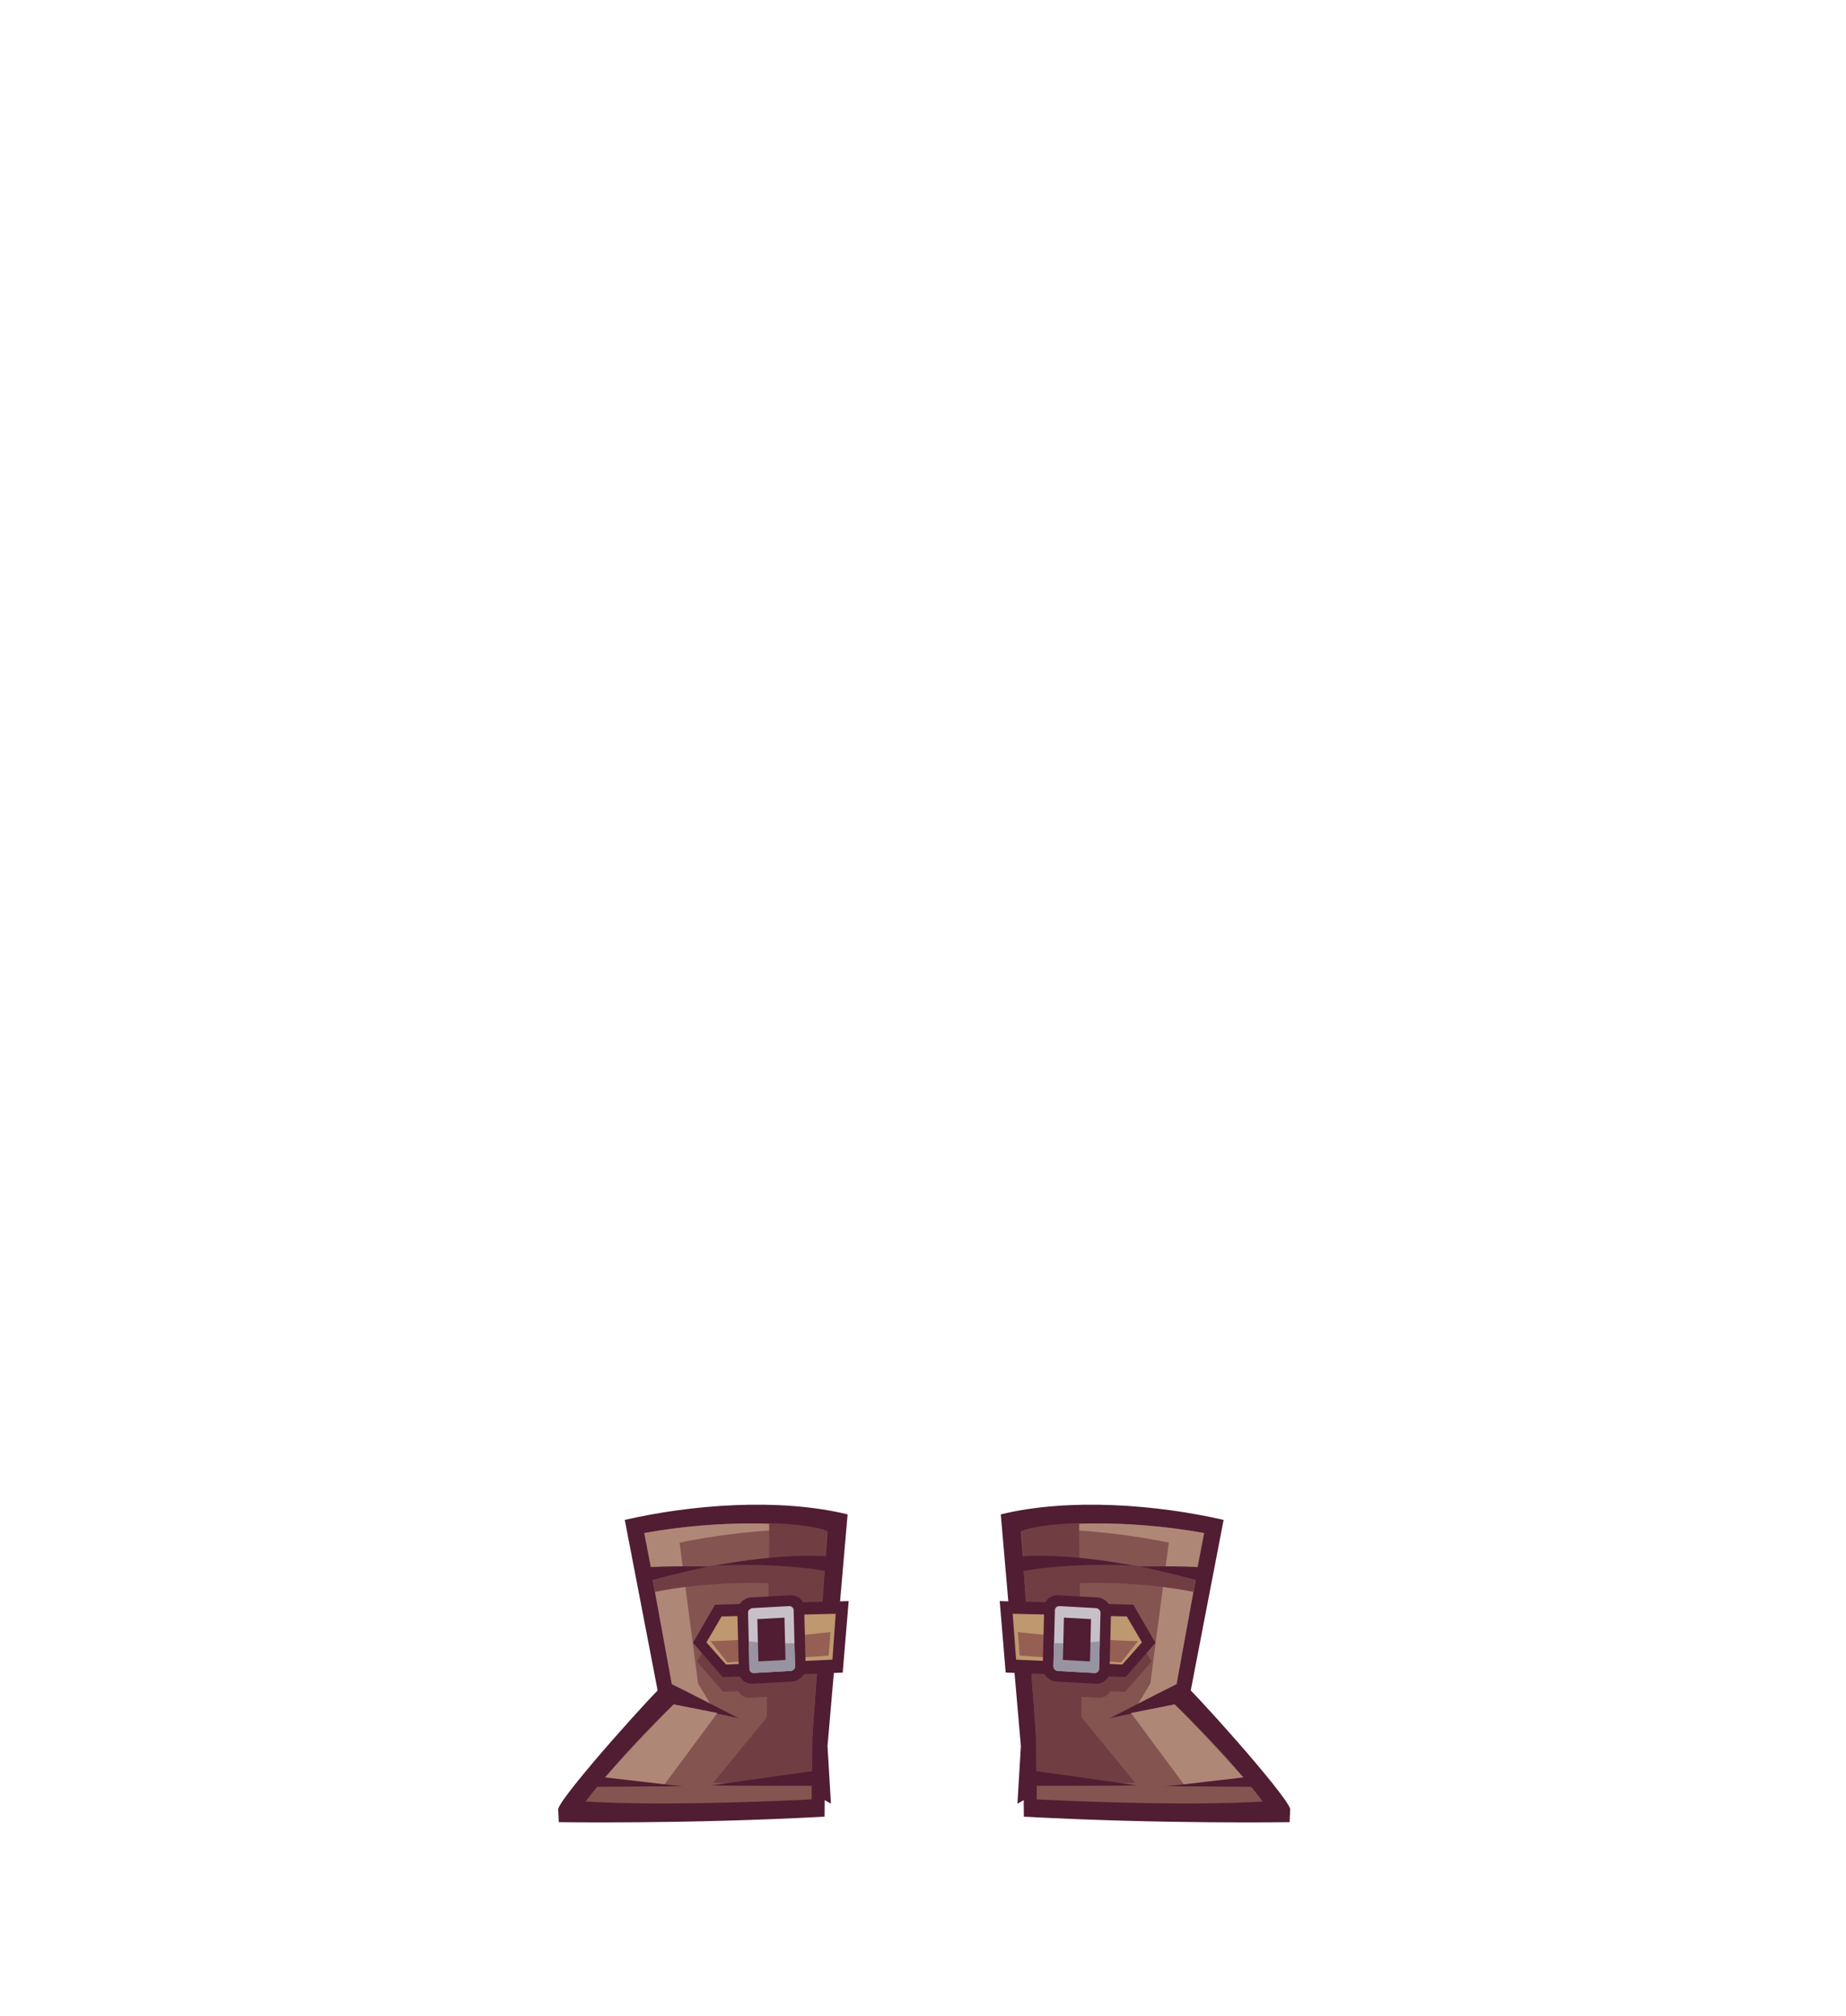 <?xml version="1.0" encoding="UTF-8"?>
<!DOCTYPE svg PUBLIC "-//W3C//DTD SVG 1.1//EN" "http://www.w3.org/Graphics/SVG/1.1/DTD/svg11.dtd">
<!-- Creator: CorelDRAW -->
<svg xmlns="http://www.w3.org/2000/svg" xml:space="preserve" width="161.908mm" height="176.792mm" style="shape-rendering:geometricPrecision; text-rendering:geometricPrecision; image-rendering:optimizeQuality; fill-rule:evenodd; clip-rule:evenodd"
viewBox="0 0 12.392 13.531"
 xmlns:xlink="http://www.w3.org/1999/xlink">
 <defs>
  <style type="text/css">
   <![CDATA[
    .fil8 {fill:none}
    .fil0 {fill:#501D33}
    .fil2 {fill:#703D43}
    .fil1 {fill:#845451}
    .fil5 {fill:#965F54}
    .fil7 {fill:#9893A0}
    .fil3 {fill:#AF8777}
    .fil4 {fill:#BE986E}
    .fil6 {fill:#C7C0C9}
   ]]>
  </style>
 </defs>
 <g id="Layer_x0020_1">
  <g id="_112417216">
   <g>
    <path id="_112420624" class="fil0" d="M5.69 10.164l-0.135 1.556 0.023 0.387 -1.143 -0.654c-0.08,-0.419 -0.161,-0.833 -0.241,-1.251 0.443,-0.102 1.034,-0.15 1.496,-0.037z"/>
    <path id="_112420552" class="fil1" d="M4.325 10.291l0.199 1.091 0.91 0.544c0.034,-0.503 0.086,-1.143 0.121,-1.646 -0.065,-0.04 -0.603,-0.103 -1.229,0.011z"/>
    <path id="_112420480" class="fil2" d="M5.34 11.338c-0.013,0.025 -0.04,0.043 -0.071,0.045l-0.235 0.013c-0.034,0.002 -0.064,-0.016 -0.077,-0.044l-0.102 0.004 -0.177 -0.203 0.131 -0.227 0.144 -0.004c0.014,-0.022 0.039,-0.038 0.068,-0.039l0.235 -0.013c0.033,-0.002 0.063,0.016 0.076,0.042l0.154 -0.004c-0.011,0.142 -0.022,0.286 -0.032,0.427l-0.114 0.004z"/>
    <path id="_112420408" class="fil3" d="M4.382 10.604l0.142 0.778 0.114 0.068c0.082,0.011 0.149,0.019 0.149,0.019l-0.101 -0.169 -0.131 -0.999c-0.011,-0.008 -0.137,-0.002 -0.155,0.066 -0.017,0.069 -0.04,0.086 -0.018,0.236z"/>
    <path id="_112420336" class="fil3" d="M4.325 10.291l0.072 0.361 0.027 0.022c0.013,-0.02 0.021,-0.032 0.021,-0.032l-0.007 -0.258c0,0 0.421,-0.119 1.054,-0.124 -0.17,-0.036 -0.637,-0.066 -1.167,0.03z"/>
    <path id="_112420264" class="fil2" d="M4.375 10.565l0.022 0.12c0.144,-0.029 0.602,-0.104 1.13,-0.024 0.004,-0.059 0.009,-0.118 0.013,-0.175 -0.216,-0.02 -0.578,-0.015 -1.165,0.08z"/>
    <path id="_112420192" class="fil2" d="M5.15 11.756l0.284 0.17c0.039,-0.55 0.079,-1.1 0.118,-1.65 -0.1,-0.036 -0.262,-0.05 -0.389,-0.052 0.006,0.247 -0.023,1.091 -0.013,1.532z"/>
    <path id="_112420120" class="fil0" d="M4.476 11.29c-0.025,0 -0.709,0.76 -0.729,0.853l0.004 0.088c0,0 0.845,0.014 1.784,-0.037l0.003 -0.361c0,0 -1.062,-0.552 -1.062,-0.543z"/>
    <path id="_112420048" class="fil1" d="M4.522 11.441c0,0 -0.336,0.315 -0.591,0.651 0,0 0.455,0.038 1.518,-0.014l-0.001 -0.442 -0.926 -0.195z"/>
    <path id="_112419976" class="fil2" d="M4.788 11.966c0.177,0.008 0.394,0.015 0.663,0.002l0.004 -0.358 -0.306 -0.084 -0.361 0.44z"/>
    <path id="_112419904" class="fil3" d="M4.522 11.441c0,0 -0.215,0.211 -0.506,0.542 0,0 0.119,0 0.442,-0.002l0.358 -0.483 -0.294 -0.058z"/>
    <path id="_112419832" class="fil0" d="M3.973 11.921c0.016,0 0.62,0.072 0.615,0.07 -0.005,-0.002 -0.645,0.003 -0.645,0.003l0.03 -0.073z"/>
    <path id="_112419760" class="fil0" d="M5.581 10.553c0,0 -0.28,-0.066 -0.778,-0.045 0,0 0.465,-0.093 0.791,-0.057l0.009 0.054 -0.021 0.047z"/>
    <path id="_112419688" class="fil0" d="M4.339 10.616c0,0 0.227,-0.063 0.416,-0.101 0,0 -0.274,-0.006 -0.437,0.007l-0.011 0.04 0.032 0.054z"/>
    <g>
     <polygon id="_112419616" class="fil0" points="5.697,10.747 4.8,10.771 4.652,11.027 4.852,11.257 5.657,11.227 "/>
     <polygon id="_112419544" class="fil4" points="5.588,11.14 5.61,10.832 4.844,10.85 4.742,11.024 4.874,11.173 "/>
     <path id="_112419472" class="fil5" d="M4.77 11.017l0.112 0.142 0.681 -0.046 0.012 -0.158c0,0 -0.462,0.053 -0.805,0.061z"/>
     <g>
      <rect id="_112419400" class="fil0" transform="matrix(0.012 0.476 -0.512 0.028 5.396 10.703)" width="1.216" height="0.876" rx="0.179" ry="0.179"/>
      <rect id="_112419328" class="fil6" transform="matrix(0.011 0.441 -0.474 0.026 5.327 10.779)" width="0.987" height="0.646" rx="0.065" ry="0.065"/>
      <path id="_112419256" class="fil7" d="M5.333 11.03l0.004 0.156c0,0.016 -0.013,0.029 -0.03,0.03l-0.245 0.014c-0.017,0.001 -0.031,-0.011 -0.031,-0.027l-0.005 -0.186c0.109,0.012 0.219,0.015 0.307,0.013z"/>
      <polygon id="_112419184" class="fil0" points="5.266,10.858 5.273,11.142 5.091,11.152 5.084,10.868 "/>
      <rect id="_112419112" class="fil0" transform="matrix(0.009 0.382 -0.411 0.023 5.238 10.888)" width="0.596" height="0.3"/>
     </g>
    </g>
    <path id="_112418992" class="fil0" d="M5.501 11.882c0,0 -0.733,0.101 -0.72,0.103 0.013,0.002 0.712,0.002 0.712,0.002l0.009 -0.105z"/>
   </g>
   <g>
    <path id="_112418896" class="fil0" d="M6.718 10.164l0.135 1.556 -0.023 0.387 1.143 -0.654c0.08,-0.419 0.161,-0.833 0.241,-1.251 -0.443,-0.102 -1.034,-0.15 -1.496,-0.037z"/>
    <path id="_112418824" class="fil1" d="M8.083 10.291l-0.199 1.091 -0.91 0.544c-0.034,-0.503 -0.086,-1.143 -0.121,-1.646 0.065,-0.04 0.603,-0.103 1.229,0.011z"/>
    <path id="_112418752" class="fil2" d="M7.068 11.338c0.013,0.025 0.04,0.043 0.071,0.045l0.235 0.013c0.034,0.002 0.064,-0.016 0.077,-0.044l0.102 0.004 0.177 -0.203 -0.131 -0.227 -0.144 -0.004c-0.014,-0.022 -0.039,-0.038 -0.068,-0.039l-0.235 -0.013c-0.033,-0.002 -0.063,0.016 -0.076,0.042l-0.154 -0.004c0.011,0.142 0.022,0.286 0.032,0.427l0.114 0.004z"/>
    <path id="_112418680" class="fil3" d="M8.026 10.604l-0.142 0.778 -0.114 0.068c-0.082,0.011 -0.149,0.019 -0.149,0.019l0.101 -0.169 0.131 -0.999c0.011,-0.008 0.137,-0.002 0.155,0.066 0.017,0.069 0.04,0.086 0.018,0.236z"/>
    <path id="_112418608" class="fil3" d="M8.083 10.291l-0.072 0.361 -0.027 0.022c-0.013,-0.02 -0.021,-0.032 -0.021,-0.032l0.007 -0.258c0,0 -0.421,-0.119 -1.054,-0.124 0.17,-0.036 0.637,-0.066 1.167,0.03z"/>
    <path id="_112418536" class="fil2" d="M8.033 10.565l-0.022 0.12c-0.144,-0.029 -0.602,-0.104 -1.13,-0.024 -0.004,-0.059 -0.009,-0.118 -0.013,-0.175 0.216,-0.02 0.578,-0.015 1.165,0.08z"/>
    <path id="_112418464" class="fil2" d="M7.258 11.756l-0.284 0.17c-0.039,-0.55 -0.079,-1.1 -0.118,-1.65 0.1,-0.036 0.262,-0.05 0.389,-0.052 -0.006,0.247 0.023,1.091 0.013,1.532z"/>
    <path id="_112418392" class="fil0" d="M7.932 11.29c0.025,0 0.709,0.76 0.729,0.853l-0.004 0.088c0,0 -0.845,0.014 -1.784,-0.037l-0.003 -0.361c0,0 1.062,-0.552 1.062,-0.543z"/>
    <path id="_112418320" class="fil1" d="M7.886 11.441c0,0 0.336,0.315 0.591,0.651 0,0 -0.455,0.038 -1.518,-0.014l0.001 -0.442 0.926 -0.195z"/>
    <path id="_112418248" class="fil2" d="M7.62 11.966c-0.177,0.008 -0.394,0.015 -0.663,0.002l-0.004 -0.358 0.306 -0.084 0.361 0.44z"/>
    <path id="_112418176" class="fil3" d="M7.886 11.441c0,0 0.215,0.211 0.506,0.542 0,0 -0.119,0 -0.442,-0.002l-0.358 -0.483 0.294 -0.058z"/>
    <path id="_112418104" class="fil0" d="M8.436 11.921c-0.016,0 -0.62,0.072 -0.615,0.07 0.005,-0.002 0.645,0.003 0.645,0.003l-0.03 -0.073z"/>
    <path id="_112418032" class="fil0" d="M6.827 10.553c0,0 0.28,-0.066 0.778,-0.045 0,0 -0.465,-0.093 -0.791,-0.057l-0.009 0.054 0.021 0.047z"/>
    <path id="_112417960" class="fil0" d="M8.069 10.616c0,0 -0.227,-0.063 -0.416,-0.101 0,0 0.274,-0.006 0.437,0.007l0.011 0.04 -0.032 0.054z"/>
    <g>
     <polygon id="_112417888" class="fil0" points="6.711,10.747 7.608,10.771 7.756,11.027 7.556,11.257 6.751,11.227 "/>
     <polygon id="_112417816" class="fil4" points="6.821,11.14 6.798,10.832 7.564,10.85 7.666,11.024 7.534,11.173 "/>
     <path id="_112417744" class="fil5" d="M7.638 11.017l-0.112 0.142 -0.681 -0.046 -0.012 -0.158c0,0 0.462,0.053 0.805,0.061z"/>
     <g>
      <rect id="_112417672" class="fil0" transform="matrix(-0.012 0.476 0.512 0.028 7.012 10.703)" width="1.216" height="0.876" rx="0.179" ry="0.179"/>
      <rect id="_112417600" class="fil6" transform="matrix(-0.011 0.441 0.474 0.026 7.082 10.779)" width="0.987" height="0.646" rx="0.065" ry="0.065"/>
      <path id="_112417528" class="fil7" d="M7.075 11.03l-0.004 0.156c-0,0.016 0.013,0.029 0.03,0.03l0.245 0.014c0.017,0.001 0.031,-0.011 0.031,-0.027l0.005 -0.186c-0.109,0.012 -0.219,0.015 -0.307,0.013z"/>
      <polygon id="_112417456" class="fil0" points="7.142,10.858 7.135,11.142 7.317,11.152 7.324,10.868 "/>
      <rect id="_112417384" class="fil0" transform="matrix(-0.009 0.382 0.411 0.023 7.17 10.888)" width="0.596" height="0.3"/>
     </g>
    </g>
    <path id="_112417264" class="fil0" d="M6.907 11.882c0,0 0.733,0.101 0.72,0.103 -0.013,0.002 -0.712,0.002 -0.712,0.002l-0.009 -0.105z"/>
   </g>
  </g>
  <rect class="fil8" width="12.392" height="13.531"/>
 </g>
</svg>
